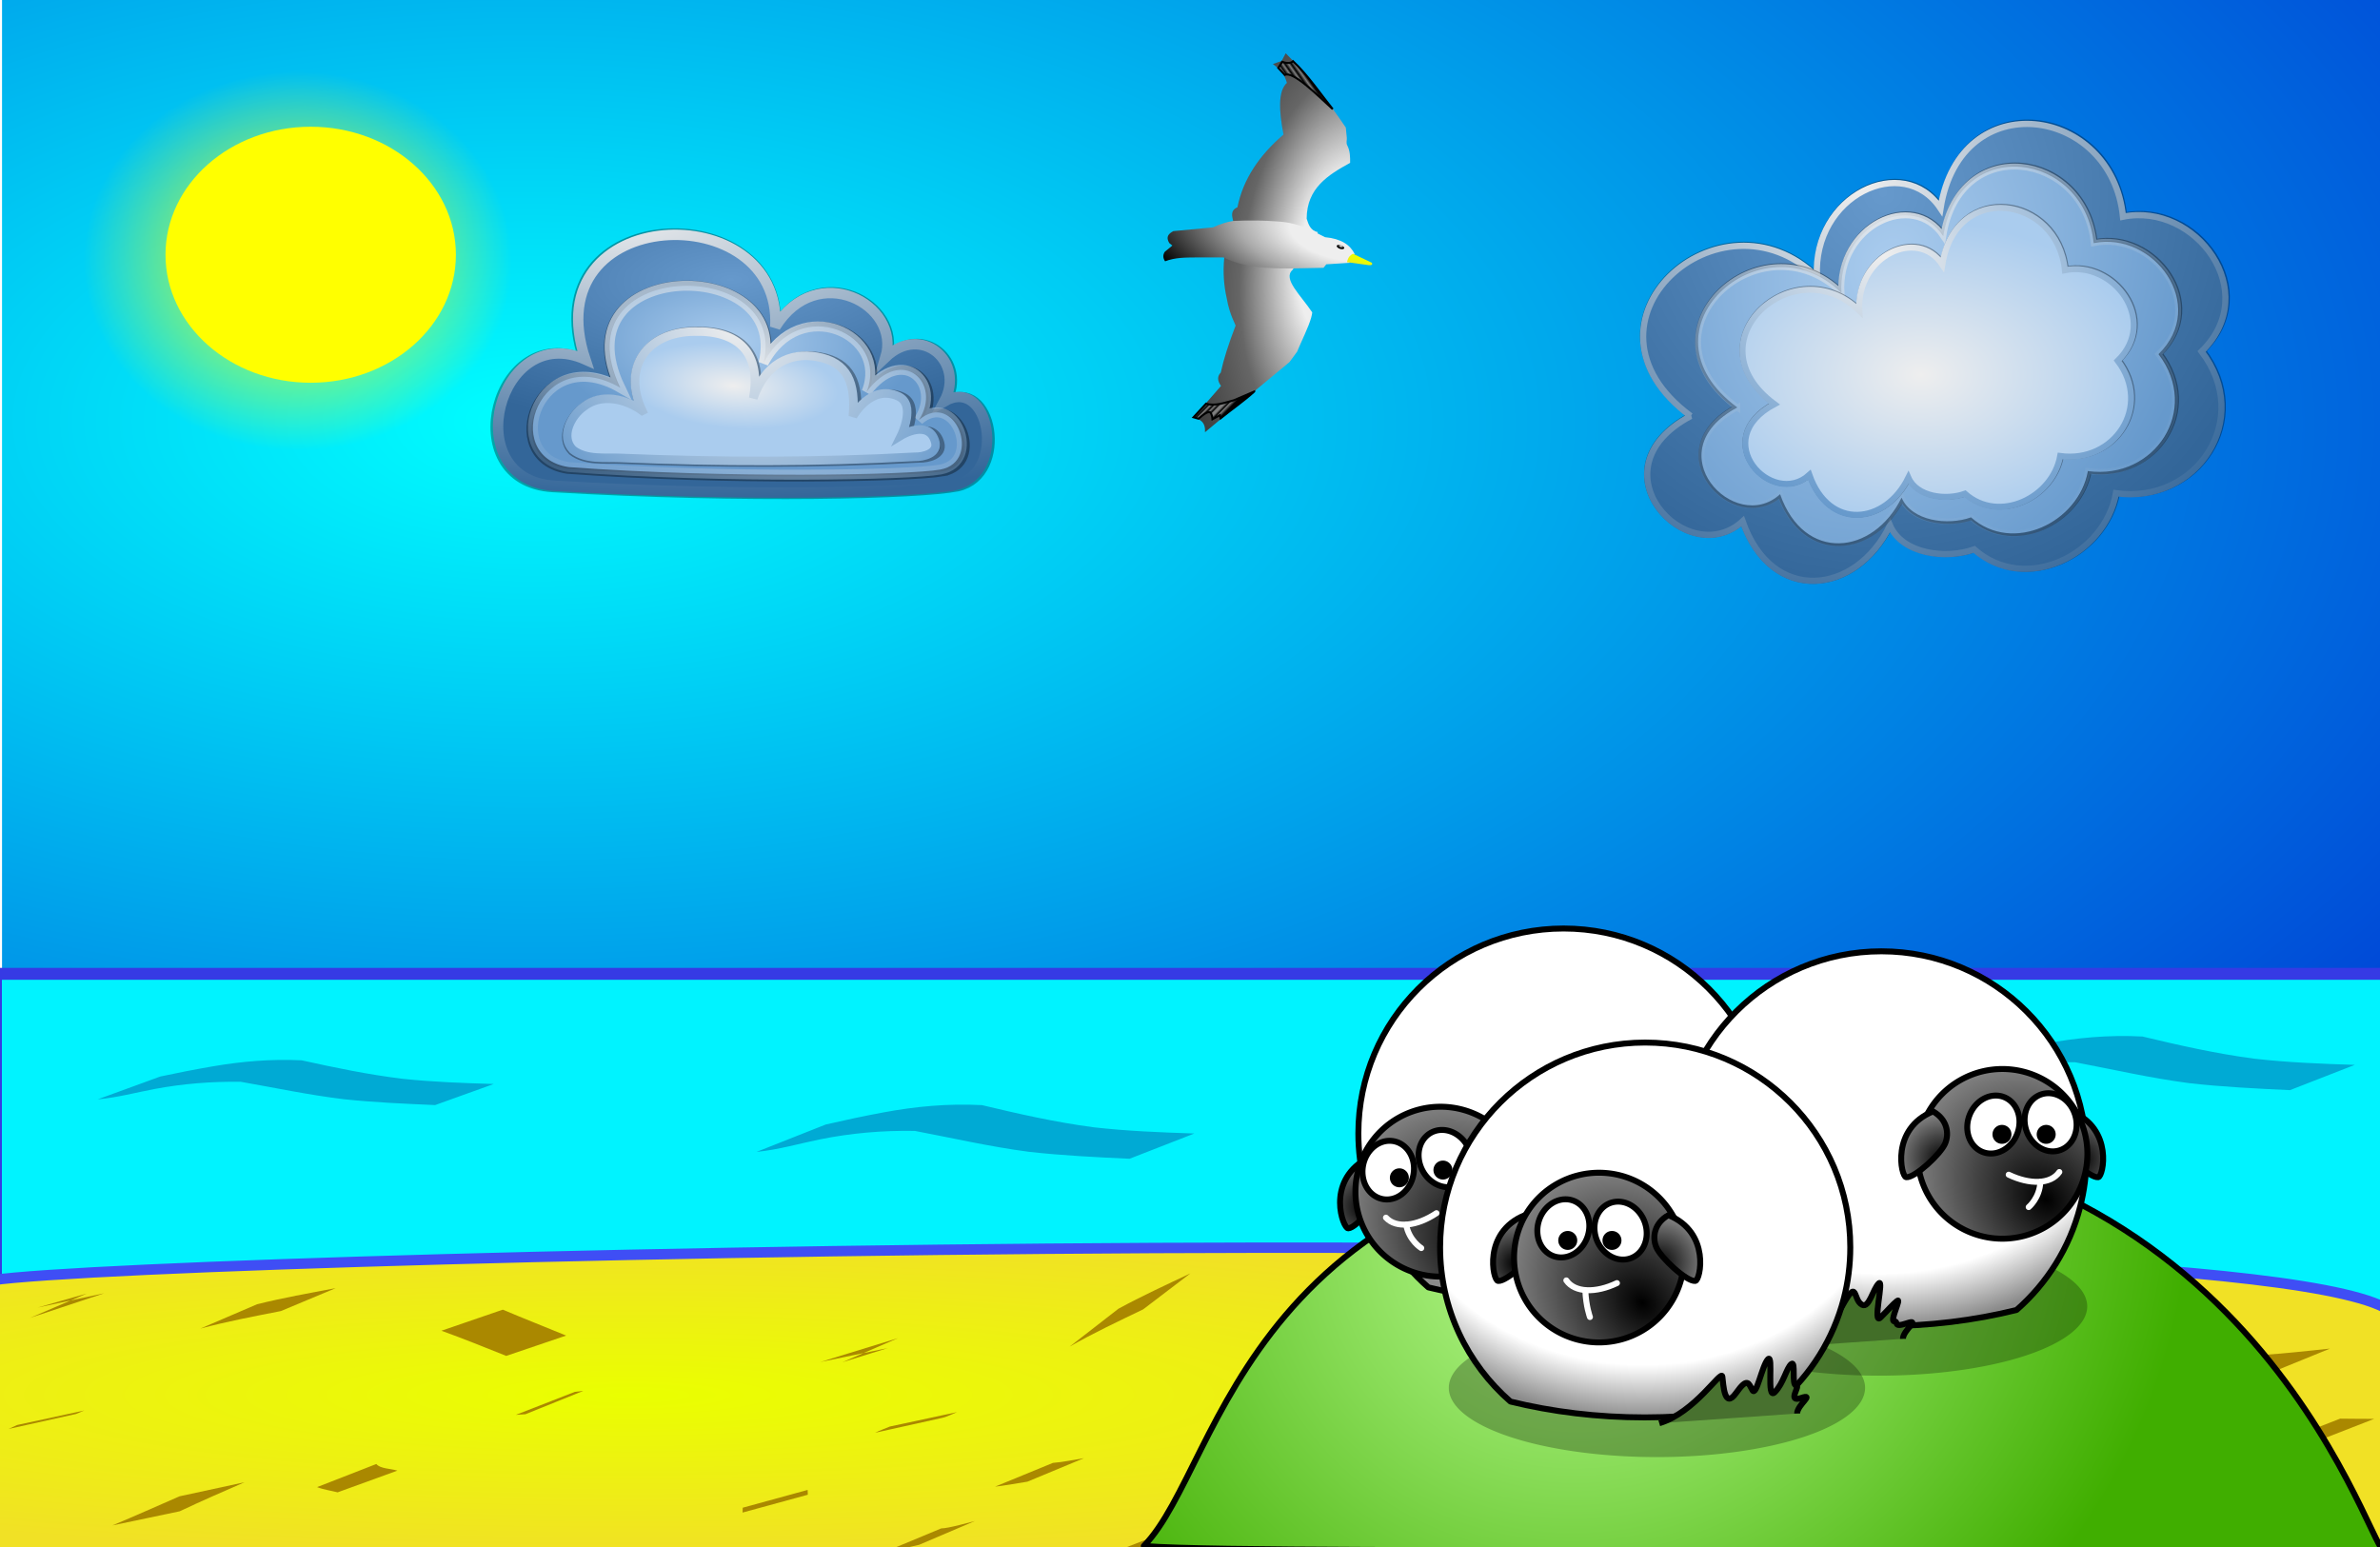 <?xml version="1.0" encoding="UTF-8" standalone="no"?>
<!-- Created with Inkscape (http://www.inkscape.org/) -->

<svg
   xmlns:dc="http://purl.org/dc/elements/1.1/"
   xmlns:cc="http://creativecommons.org/ns#"
   xmlns:rdf="http://www.w3.org/1999/02/22-rdf-syntax-ns#"
   xmlns:svg="http://www.w3.org/2000/svg"
   xmlns="http://www.w3.org/2000/svg"
   xmlns:xlink="http://www.w3.org/1999/xlink"
   xmlns:sodipodi="http://sodipodi.sourceforge.net/DTD/sodipodi-0.dtd"
   xmlns:inkscape="http://www.inkscape.org/namespaces/inkscape"
   width="800"
   height="520"
   id="svg2"
   sodipodi:version="0.32"
   inkscape:version="0.48.4 r9939"
   version="1.0"
   sodipodi:docname="background.svg"
   inkscape:export-filename="/home/bruno/Projets/gcompris/gcompris-ressources/herve_chanal/fondssphinx2.png"
   inkscape:export-xdpi="89.417534"
   inkscape:export-ydpi="89.417534">
  <defs
     id="defs4">
    <radialGradient
       id="radialGradient7013"
       gradientUnits="userSpaceOnUse"
       cy="378.94"
       cx="263"
       gradientTransform="matrix(0.271,0.469,-0.497,0.287,426.55,310.49)"
       r="357.85">
      <stop
         id="stop7015"
         stop-color="#c0ff9a"
         offset="0"
         style="stop-color:#edf95a;stop-opacity:1;" />
      <stop
         id="stop7017"
         stop-color="#40ae00"
         offset="1"
         style="stop-color:#f1cb33;stop-opacity:1;" />
    </radialGradient>
    <linearGradient
       id="linearGradient6441">
      <stop
         style="stop-color:#ffff00;stop-opacity:1;"
         offset="0"
         id="stop6443" />
      <stop
         style="stop-color:#ffff00;stop-opacity:0;"
         offset="1"
         id="stop6445" />
    </linearGradient>
    <radialGradient
       r="119.25"
       gradientTransform="matrix(0,0.833,0.976,-6.662e-6,-115.45,126.93)"
       cx="401.64"
       cy="439.48"
       gradientUnits="userSpaceOnUse"
       xlink:href="#linearGradient3323"
       id="radialGradient2512" />
    <radialGradient
       r="13.729"
       gradientTransform="matrix(-0.979,-0.733,0.707,-0.941,350.88,1339.8)"
       cx="472.57"
       cy="497.47"
       gradientUnits="userSpaceOnUse"
       xlink:href="#linearGradient2393"
       id="radialGradient2509" />
    <radialGradient
       r="13.729"
       gradientTransform="matrix(0.734,-0.977,-0.942,-0.705,417.89,1330.3)"
       cx="468.5"
       cy="501.7"
       gradientUnits="userSpaceOnUse"
       xlink:href="#linearGradient2393"
       id="radialGradient2501" />
    <radialGradient
       r="13.729"
       gradientTransform="matrix(1.369,-1.369,-1.317,-1.317,429.81,1813.7)"
       cx="468.5"
       cy="501.7"
       gradientUnits="userSpaceOnUse"
       xlink:href="#linearGradient2393"
       id="radialGradient3699" />
    <radialGradient
       r="13.729"
       gradientTransform="matrix(-1.369,-1.369,1.317,-1.317,319.72,1813.7)"
       cx="472.57"
       cy="497.47"
       gradientUnits="userSpaceOnUse"
       xlink:href="#linearGradient2393"
       id="radialGradient3695" />
    <filter
       x="-.104"
       height="1.613"
       width="1.208"
       y="-.307"
       id="filter3679">
      <feGaussianBlur
         stdDeviation="10.474"
         id="feGaussianBlur3681" />
    </filter>
    <radialGradient
       r="357.85"
       gradientTransform="matrix(0.271,0.469,-0.497,0.287,426.55,310.49)"
       cx="263"
       cy="378.94"
       gradientUnits="userSpaceOnUse"
       id="radialGradient3659">
      <stop
         offset="0"
         stop-color="#c0ff9a"
         id="stop3652" />
      <stop
         offset="1"
         stop-color="#40ae00"
         id="stop3654" />
    </radialGradient>
    <radialGradient
       r="13.729"
       gradientTransform="matrix(-1.369,-1.369,1.317,-1.317,418.83,1806.5)"
       cx="468.5"
       cy="501.7"
       gradientUnits="userSpaceOnUse"
       xlink:href="#linearGradient2393"
       id="radialGradient3616" />
    <radialGradient
       r="50"
       gradientTransform="matrix(-1.182,-1.182,0.938,-0.938,775.52,1647.9)"
       cx="554.78"
       cy="475.18"
       gradientUnits="userSpaceOnUse"
       xlink:href="#linearGradient2393"
       id="radialGradient3614" />
    <radialGradient
       r="13.729"
       gradientTransform="matrix(1.369,-1.369,-1.317,-1.317,525.92,1806.5)"
       cx="472.57"
       cy="497.47"
       gradientUnits="userSpaceOnUse"
       xlink:href="#linearGradient2393"
       id="radialGradient3612" />
    <radialGradient
       r="119.25"
       gradientTransform="matrix(0,1.321,-1.545,-1.0559e-5,1080.5,-86.554)"
       cx="401.64"
       cy="439.48"
       gradientUnits="userSpaceOnUse"
       xlink:href="#linearGradient3323"
       id="radialGradient3610" />
    <linearGradient
       id="linearGradient2393">
      <stop
         offset="0"
         id="stop2395" />
      <stop
         offset="1"
         stop-color="#7f7f7f"
         id="stop2397" />
    </linearGradient>
    <linearGradient
       id="linearGradient3323">
      <stop
         offset="0"
         stop-color="#fff"
         id="stop3325" />
      <stop
         offset=".8"
         stop-color="#fff"
         id="stop3331" />
      <stop
         offset="1"
         stop-color="#8b8b8b"
         id="stop3327" />
    </linearGradient>
    <radialGradient
       inkscape:collect="always"
       xlink:href="#linearGradient2393"
       id="radialGradient3492"
       gradientUnits="userSpaceOnUse"
       gradientTransform="matrix(-1.182,-1.182,0.938,-0.938,775.52,1647.9)"
       cx="554.78"
       cy="475.18"
       r="50" />
    <radialGradient
       inkscape:collect="always"
       xlink:href="#linearGradient3323"
       id="radialGradient3494"
       gradientUnits="userSpaceOnUse"
       gradientTransform="matrix(0,1.321,-1.545,-1.0559e-5,1080.5,-86.554)"
       cx="401.64"
       cy="439.48"
       r="119.25" />
    <radialGradient
       inkscape:collect="always"
       xlink:href="#linearGradient2393"
       id="radialGradient3496"
       gradientUnits="userSpaceOnUse"
       gradientTransform="matrix(-1.182,-1.182,0.938,-0.938,775.52,1647.9)"
       cx="554.78"
       cy="475.18"
       r="50" />
    <filter
       color-interpolation-filters="sRGB"
       id="filter8441"
       inkscape:collect="always">
      <feGaussianBlur
         id="feGaussianBlur8443"
         stdDeviation="2.475"
         inkscape:collect="always" />
    </filter>
    <radialGradient
       r="136.307"
       fy="-811.582"
       fx="-683.189"
       cy="-811.582"
       cx="-683.189"
       gradientTransform="matrix(1.212,-0.024,0.009,0.476,150.03,-409.675)"
       gradientUnits="userSpaceOnUse"
       id="radialGradient11935"
       xlink:href="#linearGradient4215"
       inkscape:collect="always" />
    <linearGradient
       inkscape:collect="always"
       id="linearGradient4215">
      <stop
         style="stop-color:#6699cc;stop-opacity:1"
         offset="0"
         id="stop4217" />
      <stop
         style="stop-color:#336699;stop-opacity:1"
         offset="1"
         id="stop4219" />
    </linearGradient>
    <radialGradient
       r="136.307"
       fy="-873.256"
       fx="-735.075"
       cy="-873.256"
       cx="-735.075"
       gradientTransform="matrix(-0.048,0.924,-2.278,-0.119,-2760.213,-233.804)"
       gradientUnits="userSpaceOnUse"
       id="radialGradient11937"
       xlink:href="#linearGradient4297"
       inkscape:collect="always" />
    <linearGradient
       inkscape:collect="always"
       id="linearGradient4297">
      <stop
         style="stop-color:#eeeeee;stop-opacity:1"
         offset="0"
         id="stop4299" />
      <stop
         style="stop-color:#336699;stop-opacity:1"
         offset="1"
         id="stop4301" />
    </linearGradient>
    <filter
       color-interpolation-filters="sRGB"
       id="filter8447"
       inkscape:collect="always">
      <feGaussianBlur
         id="feGaussianBlur8449"
         stdDeviation="2.028"
         inkscape:collect="always" />
    </filter>
    <radialGradient
       r="112.615"
       fy="-785.536"
       fx="-684.808"
       cy="-785.536"
       cx="-684.808"
       gradientTransform="matrix(0.709,0.023,-0.012,0.362,-208.425,-452.338)"
       gradientUnits="userSpaceOnUse"
       id="radialGradient11939"
       xlink:href="#linearGradient4291"
       inkscape:collect="always" />
    <linearGradient
       id="linearGradient4291"
       inkscape:collect="always">
      <stop
         id="stop4293"
         offset="0"
         style="stop-color:#aaccee;stop-opacity:1" />
      <stop
         id="stop4295"
         offset="1"
         style="stop-color:#6699cc;stop-opacity:1" />
    </linearGradient>
    <radialGradient
       r="112.615"
       fy="-872.731"
       fx="-698.579"
       cy="-841.565"
       cx="-721.873"
       gradientTransform="matrix(-0.284,0.917,-1.829,-0.566,-2466.257,-588.356)"
       gradientUnits="userSpaceOnUse"
       id="radialGradient11941"
       xlink:href="#linearGradient4283"
       inkscape:collect="always" />
    <linearGradient
       inkscape:collect="always"
       id="linearGradient4283">
      <stop
         style="stop-color:#eeeeee;stop-opacity:1"
         offset="0"
         id="stop4285" />
      <stop
         style="stop-color:#6699cc;stop-opacity:0;"
         offset="1"
         id="stop4287" />
    </linearGradient>
    <filter
       color-interpolation-filters="sRGB"
       id="filter8421"
       inkscape:collect="always">
      <feGaussianBlur
         id="feGaussianBlur8423"
         stdDeviation="1.744"
         inkscape:collect="always" />
    </filter>
    <linearGradient
       inkscape:collect="always"
       id="linearGradient4141">
      <stop
         style="stop-color:#eeeeee;stop-opacity:1"
         offset="0"
         id="stop4143" />
      <stop
         style="stop-color:#aaccee;stop-opacity:1"
         offset="1"
         id="stop4145" />
    </linearGradient>
    <linearGradient
       inkscape:collect="always"
       id="linearGradient4275">
      <stop
         style="stop-color:#eeeeee;stop-opacity:1"
         offset="0"
         id="stop4277" />
      <stop
         style="stop-color:#6699cc;stop-opacity:1"
         offset="1"
         id="stop4279" />
    </linearGradient>
    <radialGradient
       r="81.602"
       fy="-919.269"
       fx="-701.154"
       cy="-919.269"
       cx="-701.154"
       gradientTransform="matrix(0.562,0.045,-0.018,0.227,-306.649,-492.93)"
       gradientUnits="userSpaceOnUse"
       id="radialGradient5208"
       xlink:href="#linearGradient4141"
       inkscape:collect="always" />
    <radialGradient
       r="80.652"
       fy="-829.163"
       fx="-718.589"
       cy="-829.163"
       cx="-718.589"
       gradientTransform="matrix(-0.685,0.963,-1.166,-0.83,-2143.384,-755.855)"
       gradientUnits="userSpaceOnUse"
       id="radialGradient5210"
       xlink:href="#linearGradient4275"
       inkscape:collect="always" />
    <filter
       inkscape:collect="always"
       id="filter4203"
       color-interpolation-filters="sRGB">
      <feGaussianBlur
         inkscape:collect="always"
         stdDeviation="69.545"
         id="feGaussianBlur4205" />
    </filter>
    <radialGradient
       r="2614.262"
       fy="-4646.547"
       fx="1874.286"
       cy="-4646.547"
       cx="1874.286"
       gradientTransform="matrix(-0.036,0.081,-0.08,-0.036,-63.262,-203.787)"
       gradientUnits="userSpaceOnUse"
       id="radialGradient11923"
       xlink:href="#linearGradient4215-4"
       inkscape:collect="always" />
    <linearGradient
       inkscape:collect="always"
       id="linearGradient4215-4">
      <stop
         style="stop-color:#6699cc;stop-opacity:1"
         offset="0"
         id="stop4217-7" />
      <stop
         style="stop-color:#336699;stop-opacity:1"
         offset="1"
         id="stop4219-3" />
    </linearGradient>
    <radialGradient
       r="166.941"
       fy="86.322"
       fx="228.327"
       cy="86.322"
       cx="228.327"
       gradientTransform="matrix(-0.401,1.486,-1.541,-0.416,452.903,-191.415)"
       gradientUnits="userSpaceOnUse"
       id="radialGradient11925"
       xlink:href="#linearGradient4297-5"
       inkscape:collect="always" />
    <linearGradient
       inkscape:collect="always"
       id="linearGradient4297-5">
      <stop
         style="stop-color:#eeeeee;stop-opacity:1"
         offset="0"
         id="stop4299-9" />
      <stop
         style="stop-color:#336699;stop-opacity:1"
         offset="1"
         id="stop4301-6" />
    </linearGradient>
    <filter
       inkscape:collect="always"
       id="filter4193"
       color-interpolation-filters="sRGB">
      <feGaussianBlur
         inkscape:collect="always"
         stdDeviation="57.336"
         id="feGaussianBlur4195" />
    </filter>
    <radialGradient
       r="2157.316"
       fy="-4180.139"
       fx="419.628"
       cy="-4180.139"
       cx="419.628"
       gradientTransform="matrix(-0.036,0.094,-0.077,-0.029,-61.718,-5.126)"
       gradientUnits="userSpaceOnUse"
       id="radialGradient11927"
       xlink:href="#linearGradient4291-7"
       inkscape:collect="always" />
    <linearGradient
       id="linearGradient4291-7"
       inkscape:collect="always">
      <stop
         id="stop4293-6"
         offset="0"
         style="stop-color:#aaccee;stop-opacity:1" />
      <stop
         id="stop4295-8"
         offset="1"
         style="stop-color:#6699cc;stop-opacity:1" />
    </linearGradient>
    <radialGradient
       r="137.762"
       fy="116.444"
       fx="179.271"
       cy="116.444"
       cx="179.271"
       gradientTransform="matrix(-0.882,1.583,-1.744,-0.972,591.432,-59.165)"
       gradientUnits="userSpaceOnUse"
       id="radialGradient11929"
       xlink:href="#linearGradient4283-8"
       inkscape:collect="always" />
    <linearGradient
       inkscape:collect="always"
       id="linearGradient4283-8">
      <stop
         style="stop-color:#eeeeee;stop-opacity:1"
         offset="0"
         id="stop4285-5" />
      <stop
         style="stop-color:#6699cc;stop-opacity:0;"
         offset="1"
         id="stop4287-6" />
    </linearGradient>
    <filter
       inkscape:collect="always"
       id="filter4187"
       color-interpolation-filters="sRGB">
      <feGaussianBlur
         inkscape:collect="always"
         stdDeviation="50.441"
         id="feGaussianBlur4189" />
    </filter>
    <linearGradient
       inkscape:collect="always"
       id="linearGradient4141-2">
      <stop
         style="stop-color:#eeeeee;stop-opacity:1"
         offset="0"
         id="stop4143-1" />
      <stop
         style="stop-color:#aaccee;stop-opacity:1"
         offset="1"
         id="stop4145-0" />
    </linearGradient>
    <linearGradient
       inkscape:collect="always"
       id="linearGradient4275-5">
      <stop
         style="stop-color:#eeeeee;stop-opacity:1"
         offset="0"
         id="stop4277-9" />
      <stop
         style="stop-color:#6699cc;stop-opacity:1"
         offset="1"
         id="stop4279-3" />
    </linearGradient>
    <radialGradient
       r="1654.981"
       fy="-2618.072"
       fx="2195.554"
       cy="-2618.072"
       cx="2195.554"
       gradientTransform="matrix(0.079,0,0,0.053,89.124,357.64)"
       gradientUnits="userSpaceOnUse"
       id="radialGradient5342"
       xlink:href="#linearGradient4141-2"
       inkscape:collect="always" />
    <radialGradient
       r="112.458"
       fy="134.221"
       fx="240.904"
       cy="134.221"
       cx="240.904"
       gradientTransform="matrix(-0.634,1.133,-1.479,-0.827,592.127,-11.356)"
       gradientUnits="userSpaceOnUse"
       id="radialGradient5344"
       xlink:href="#linearGradient4275-5"
       inkscape:collect="always" />
    <radialGradient
       inkscape:collect="always"
       xlink:href="#linearGradient6441"
       id="radialGradient6235"
       gradientUnits="userSpaceOnUse"
       gradientTransform="matrix(0.755,0.002,-0.001,0.668,-29.933,-1.624)"
       cx="189.769"
       cy="175.288"
       fx="189.769"
       fy="175.288"
       r="95.391" />
    <radialGradient
       r="51.967"
       fy="-1017.063"
       fx="-1055.671"
       cy="-1017.063"
       cx="-1055.671"
       gradientTransform="matrix(0.814,-5.515,2.906,0.429,2817.535,-6402.18)"
       gradientUnits="userSpaceOnUse"
       id="radialGradient11947"
       xlink:href="#linearGradient8515"
       inkscape:collect="always" />
    <linearGradient
       id="linearGradient8515">
      <stop
         id="stop8517"
         offset="0"
         style="stop-color:#eeeeee;stop-opacity:1" />
      <stop
         style="stop-color:#eeeeee;stop-opacity:1"
         offset="0.193"
         id="stop8525" />
      <stop
         style="stop-color:#666666;stop-opacity:1"
         offset="0.44"
         id="stop8523" />
      <stop
         id="stop8519"
         offset="1"
         style="stop-color:#000000;stop-opacity:1" />
    </linearGradient>
    <radialGradient
       r="63.516"
       fy="-977.576"
       fx="-1028.163"
       cy="-977.576"
       cx="-1028.163"
       gradientTransform="matrix(0.205,-0.995,2.231,0.459,1394.338,-1604.554)"
       gradientUnits="userSpaceOnUse"
       id="radialGradient11949"
       xlink:href="#linearGradient8527"
       inkscape:collect="always" />
    <linearGradient
       id="linearGradient8527">
      <stop
         id="stop8529"
         offset="0"
         style="stop-color:#eeeeee;stop-opacity:1;" />
      <stop
         style="stop-color:#eeeeee;stop-opacity:1"
         offset="0.25"
         id="stop8537" />
      <stop
         style="stop-color:#aaaaaa;stop-opacity:1"
         offset="0.5"
         id="stop8535" />
      <stop
         id="stop8531"
         offset="1"
         style="stop-color:#000000;stop-opacity:1" />
    </linearGradient>
    <radialGradient
       r="2.493"
       fy="-1024.755"
       fx="-998.48"
       cy="-1024.755"
       cx="-998.48"
       gradientTransform="matrix(0.77,0.266,-0.191,0.553,-425.801,-191.168)"
       gradientUnits="userSpaceOnUse"
       id="radialGradient11951"
       xlink:href="#linearGradient8555"
       inkscape:collect="always" />
    <linearGradient
       id="linearGradient8555"
       inkscape:collect="always">
      <stop
         id="stop8557"
         offset="0"
         style="stop-color:#eeeeee;stop-opacity:1" />
      <stop
         id="stop8559"
         offset="1"
         style="stop-color:#000000;stop-opacity:1" />
    </linearGradient>
    <radialGradient
       r="8.349"
       fy="-1017.948"
       fx="-989.329"
       cy="-1017.948"
       cx="-989.329"
       gradientTransform="matrix(5.862,1.888,-0.273,0.848,4534.039,1715.482)"
       gradientUnits="userSpaceOnUse"
       id="radialGradient11953"
       xlink:href="#linearGradient8539"
       inkscape:collect="always" />
    <linearGradient
       id="linearGradient8539">
      <stop
         id="stop8541"
         offset="0"
         style="stop-color:#eaff00;stop-opacity:1;" />
      <stop
         id="stop8543"
         offset="1"
         style="stop-color:#f1e125;stop-opacity:1;" />
    </linearGradient>
    <linearGradient
       y2="320.3"
       x2="513.74"
       y1="308.2"
       x1="531.1"
       gradientTransform="translate(-1557.6,-1455.097)"
       gradientUnits="userSpaceOnUse"
       id="linearGradient11955"
       xlink:href="#grad_dp_003"
       inkscape:collect="always" />
    <linearGradient
       id="grad_dp_003"
       y2="320.3"
       gradientUnits="userSpaceOnUse"
       y1="308.2"
       x2="513.74"
       x1="531.1">
      <stop
         stop-color="#7f7f7f"
         offset="0"
         id="stop9941" />
      <stop
         offset=".11"
         id="stop9943" />
      <stop
         stop-color="#7f7f7f"
         offset=".19"
         id="stop9945" />
      <stop
         offset=".28"
         id="stop9947" />
      <stop
         stop-color="#7f7f7f"
         offset=".35"
         id="stop9949" />
      <stop
         offset=".44"
         id="stop9951" />
      <stop
         stop-color="#7f7f7f"
         offset=".5"
         id="stop9953" />
      <stop
         offset=".59"
         id="stop9955" />
      <stop
         stop-color="#7f7f7f"
         offset=".64"
         id="stop9957" />
      <stop
         stop-color="#7f7f7f"
         offset=".73"
         id="stop9959" />
      <stop
         offset=".82"
         id="stop9961" />
      <stop
         stop-color="#7f7f7f"
         offset=".87"
         id="stop9963" />
      <stop
         offset="1"
         id="stop9965" />
    </linearGradient>
    <linearGradient
       id="grad_dp_004"
       y2="550.07"
       gradientUnits="userSpaceOnUse"
       y1="538.78"
       x2="474.17"
       x1="462.74">
      <stop
         stop-color="#7f7f7f"
         offset="0"
         id="stop9968" />
      <stop
         offset=".11"
         id="stop9970" />
      <stop
         stop-color="#7f7f7f"
         offset=".19"
         id="stop9972" />
      <stop
         offset=".28"
         id="stop9974" />
      <stop
         stop-color="#7f7f7f"
         offset=".35"
         id="stop9976" />
      <stop
         offset=".44"
         id="stop9978" />
      <stop
         stop-color="#7f7f7f"
         offset=".5"
         id="stop9980" />
      <stop
         offset=".59"
         id="stop9982" />
      <stop
         stop-color="#7f7f7f"
         offset=".64"
         id="stop9984" />
      <stop
         stop-color="#7f7f7f"
         offset=".73"
         id="stop9986" />
      <stop
         offset=".82"
         id="stop9988" />
      <stop
         stop-color="#7f7f7f"
         offset=".87"
         id="stop9990" />
      <stop
         offset="1"
         id="stop9992" />
    </linearGradient>
    <linearGradient
       y2="550.07"
       x2="474.17"
       y1="538.78"
       x1="462.74"
       gradientTransform="translate(-1557.6,-1455.097)"
       gradientUnits="userSpaceOnUse"
       id="linearGradient6304"
       xlink:href="#grad_dp_004"
       inkscape:collect="always" />
    <linearGradient
       id="linearGradient9278"
       inkscape:collect="always">
      <stop
         id="stop9280"
         offset="0"
         style="stop-color:#00ffff;stop-opacity:1" />
      <stop
         id="stop9282"
         offset="1"
         style="stop-color:#0028d0;stop-opacity:1" />
    </linearGradient>
    <radialGradient
       r="1231.301"
       fy="511.101"
       fx="811.782"
       cy="511.101"
       cx="811.782"
       gradientTransform="matrix(0.7,0.003,-0.004,0.341,-387.588,-34.986)"
       gradientUnits="userSpaceOnUse"
       id="radialGradient6442"
       xlink:href="#linearGradient9278"
       inkscape:collect="always" />
    <radialGradient
       inkscape:collect="always"
       xlink:href="#linearGradient8539"
       id="radialGradient7221"
       cx="211.483"
       cy="450.566"
       fx="211.483"
       fy="450.566"
       r="406.944"
       gradientTransform="matrix(1,0,0,0.133,0,408.974)"
       gradientUnits="userSpaceOnUse" />
  </defs>
  <sodipodi:namedview
     id="base"
     pagecolor="#ffffff"
     bordercolor="#666666"
     borderopacity="1.0"
     inkscape:pageopacity="0.0"
     inkscape:pageshadow="2"
     inkscape:zoom="0.70421164"
     inkscape:cx="705.37502"
     inkscape:cy="-205.06157"
     inkscape:document-units="px"
     inkscape:current-layer="layer1"
     showguides="true"
     inkscape:guide-bbox="true"
     inkscape:window-width="1366"
     inkscape:window-height="713"
     inkscape:window-x="-2"
     inkscape:window-y="-3"
     width="800px"
     height="520px"
     borderlayer="true"
     inkscape:guide-points="true"
     guidetolerance="50"
     showgrid="true"
     inkscape:window-maximized="1">
    <sodipodi:guide
       orientation="vertical"
       position="801.281"
       id="guide3969" />
    <sodipodi:guide
       orientation="vertical"
       position="-0.71"
       id="guide3971" />
    <sodipodi:guide
       orientation="horizontal"
       position="-1.42"
       id="guide3973" />
    <sodipodi:guide
       orientation="horizontal"
       position="520.085"
       id="guide3975" />
    <sodipodi:guide
       orientation="horizontal"
       position="-1.42"
       id="guide3977" />
  </sodipodi:namedview>
  <g
     inkscape:label="Calque 1"
     inkscape:groupmode="layer"
     id="layer1">
    <rect
       style="fill:url(#radialGradient6442);fill-opacity:1;fill-rule:nonzero;stroke:none"
       id="rect10443"
       width="803.383"
       height="343.461"
       x="0.686"
       y="-0.548" />
    <rect
       style="fill:#00f3ff;fill-opacity:1;fill-rule:evenodd;stroke:#363ae4;stroke-width:4;stroke-miterlimit:4;stroke-opacity:1;stroke-dasharray:none"
       id="rect1350"
       width="804.12"
       height="111.675"
       x="-1.359"
       y="327.34"
       inkscape:export-filename="/home/bruno/Projets/gcompris/gcompris/boards/images/scenery_background.png"
       inkscape:export-xdpi="84.799667"
       inkscape:export-ydpi="84.799667" />
    <path
       d="m 667.607,354.925 c 6.22,-1.434 12.828,-2.852 19.329,-4.059 11.029,-2.05 21.76,-3.047 33.197,-2.463 12.295,2.933 24.473,5.721 37.581,7.455 11.12,1.272 22.511,1.718 33.811,2.082 l -21.788,8.492 c -11.391,-0.535 -22.692,-1.078 -33.893,-2.35 -13.199,-1.734 -25.503,-4.594 -38.286,-7.017 -10.984,-0.178 -21.525,0.754 -31.958,2.868 -7.015,1.426 -13.895,3.468 -21.245,4.189 l 23.252,-9.197 z"
       id="path26738-3"
       inkscape:connector-curvature="0"
       style="fill:#00aad4;stroke-opacity:0" />
    <g
       id="g6223"
       transform="translate(840.441,73.3)">
      <g
         id="g6231"
         transform="translate(-853.495,-101.415)">
        <path
           sodipodi:type="arc"
           style="fill:#ffff00;fill-opacity:1;fill-rule:evenodd;stroke:none"
           id="path2225"
           sodipodi:cx="-932.85712"
           sodipodi:cy="40.523052"
           sodipodi:rx="51.42857"
           sodipodi:ry="49.285713"
           d="m -881.429,40.523 c 0,27.22 -23.025,49.286 -51.429,49.286 -28.403,0 -51.429,-22.066 -51.429,-49.286 0,-27.22 23.025,-49.286 51.429,-49.286 28.403,0 51.429,22.066 51.429,49.286 z"
           transform="matrix(0.949,0,0,0.873,1002.775,78.366)"
           inkscape:export-filename="/home/bruno/Projets/gcompris/gcompris/boards/images/scenery_background.png"
           inkscape:export-xdpi="84.799667"
           inkscape:export-ydpi="84.799667" />
        <path
           style="fill:url(#radialGradient6235);fill-opacity:1;fill-rule:evenodd;stroke:none"
           d="m 38.45,159.947 c 16.504,14.998 40.386,24.498 66.997,24.498 49.753,0 90.117,-32.985 90.117,-73.629 0,-40.644 -40.364,-73.629 -90.117,-73.629 -26.616,0 -50.494,9.495 -66.997,24.498 l 0,98.263 z"
           id="path6653"
           inkscape:export-filename="/home/bruno/Projets/gcompris/gcompris/boards/images/scenery_background.png"
           inkscape:export-xdpi="84.799667"
           inkscape:export-ydpi="84.799667"
           inkscape:connector-curvature="0" />
      </g>
    </g>
    <path
       d="m -2.829,523.653 c -2.946,-6.122 0,-65.25 0,-93.305 60.779,-8.881 809.079,-25.116 809.079,14.301 0,40.921 0,79.004 0,79.004 0,0 -507.89,0.935 -600.289,0.664 -92.389,-0.271 -208.79,-0.664 -208.79,-0.664 z"
       id="path3648-4"
       inkscape:connector-curvature="0"
       style="fill:url(#radialGradient7221);fill-opacity:1.0;fill-rule:evenodd;stroke:#3f4ef5;stroke-width:3.5;stroke-linejoin:round;stroke-miterlimit:4;stroke-opacity:1;stroke-dasharray:none"
       sodipodi:nodetypes="ccscsc" />
    <g
       transform="matrix(2.089,0,0,1.121,-44.333,-291.805)"
       id="g15969"
       style="fill:#aa8800;stroke-opacity:0">
      <path
         d="m 62.602,651.38 c 4.097,-1.9 8.378,-3.33 12.634,-4.82 l -8.811,6.87 c -4.378,1.61 -8.795,3.15 -12.964,5.26 l 9.141,-7.31 z"
         id="path14932"
         inkscape:connector-curvature="0" />
      <path
         d="m 153.22,668.71 c 4.16,-2.39 8.33,-4.77 12.49,-7.16 l -8.96,7.24 c 2.46,-1.43 4.91,-2.85 7.36,-4.28 l -10.89,4.2 z"
         id="path14934"
         inkscape:connector-curvature="0" />
      <path
         d="m 397.771,685.687 c 0.98,0.05 4.79,0.06 5.47,0.07 l -9.3,6.76 c -1.89,0.02 -3.78,0 -5.66,0.07 l 9.49,-6.9 z"
         id="path14938"
         inkscape:connector-curvature="0" />
      <path
         d="m 140.704,713.856 c 0.01,-0.49 0.02,-0.98 0.03,-1.46 l 10.44,-5.33 c 0.01,0.3 0.01,0.59 0.02,0.89 0,0.18 0.01,0.37 0.01,0.55 l -10.5,5.35 z"
         id="path14940"
         inkscape:connector-curvature="0" />
      <path
         d="m 102.127,653.011 c 3.349,2.65 6.801,5.17 10.191,7.77 l -9.644,6.1 c -3.437,-2.57 -6.859,-5.15 -10.423,-7.55 l 9.876,-6.32 z"
         id="path14946"
         inkscape:connector-curvature="0" />
      <path
         d="m 81.779,699.29 c 0.599,1.43 2.312,1.36 3.385,1.99 l -9.617,6.51 c -1.14,-0.54 -2.304,-0.83 -3.304,-1.57 l 9.536,-6.93 z"
         id="path14948"
         inkscape:connector-curvature="0" />
      <path
         d="m 162.036,689.924 c 0.49,-0.5 1.98,-1.56 2.37,-1.87 l 10.8,-4.32 c -0.77,0.57 -1.44,1.28 -2.32,1.7 l -10.85,4.49 z"
         id="path14960"
         inkscape:connector-curvature="0" />
      <path
         d="m 190.64,698.96 c 1.73,-0.25 3.34,-0.94 5,-1.42 l -9.1,7.05 c -0.04,0.01 -4.75,1.49 -5.2,1.49 l 9.3,-7.12 z"
         id="path14964"
         inkscape:connector-curvature="0" />
      <path
         d="m 209.74,718.98 c 1.81,0.39 3.52,-0.32 5.28,-0.48 l -9.21,6.94 c -1.87,0.15 -3.71,0.66 -5.61,0.46 l 9.54,-6.92 z"
         id="path14966"
         inkscape:connector-curvature="0" />
      <path
         d="m 385.557,666.564 c 3.56,-0.46 7.06,-1.19 10.58,-1.88 l -9.09,6.9 c -3.6,0.71 -7.2,1.4 -10.8,2.1 l 9.31,-7.12 z"
         id="path14970"
         inkscape:connector-curvature="0" />
      <path
         d="m 430.11,671.06 c 0.29,-0.24 0.58,-0.49 0.87,-0.74 3.73,-2.16 7.47,-4.32 11.21,-6.48 l -9.1,7.32 c 2.93,-1.71 5.85,-3.43 8.77,-5.15 -0.3,0.19 -0.6,0.37 -0.9,0.56 l -10.85,4.49 z"
         id="path14972"
         inkscape:connector-curvature="0" />
      <path
         d="m 172.67,718.6 c 1.03,0.07 4.95,-2.01 5.42,-2.21 l -8.97,7.13 c -1.91,0.76 -3.71,1.79 -5.72,2.28 l 9.27,-7.2 z"
         id="path14980"
         inkscape:connector-curvature="0" />
      <path
         d="m 113.73,677.65 c 0.45,-0.1 0.91,-0.19 1.36,-0.29 l -9.33,7.01 c -0.51,0.06 -1.02,0.12 -1.53,0.18 l 9.5,-6.9 z"
         id="path14982"
         inkscape:connector-curvature="0" />
      <path
         d="m 39.302,717.71 c 3.659,-2.84 7.209,-5.81 10.808,-8.73 l 10.461,-4.22 c -3.505,2.86 -7.037,5.71 -10.428,8.71 l -10.841,4.24 z"
         id="path14984"
         inkscape:connector-curvature="0" />
      <path
         d="m 22.606,688.78 c 0.462,-0.4 0.924,-0.79 1.386,-1.19 l 10.792,-4.35 c -0.443,0.35 -0.885,0.7 -1.327,1.05 l -10.851,4.49 z"
         id="path14986"
         inkscape:connector-curvature="0" />
      <path
         d="m 35.2,648.168 c -2.642,1.41 -5.284,2.81 -7.926,4.22 l 10.725,-4.3 c -3.98,2.46 -7.96,4.93 -11.94,7.39 l 9.141,-7.31 z"
         id="path14988"
         inkscape:connector-curvature="0" />
      <path
         style="fill:#aa8800;stroke-opacity:0"
         d="m 201.193,652.726 c 3.708,-3.762 7.657,-7.155 11.575,-10.595 l -7.598,10.784 c -4.019,3.613 -8.085,7.177 -11.835,11.176 l 7.858,-11.365 z"
         id="path14932-5"
         inkscape:connector-curvature="0" />
    </g>
    <g
       transform="translate(224.458,-132.742)"
       id="layer1-3">
      <path
         d="m 160.01,652.41 c 27.296,-27.869 32.66,-132.74 201.25,-138.56 168.59,-5.82 209.535,136.667 215.562,140.312 -14.173,1.752 -123.642,0.58 -215.232,0 -91.58,-0.58 -178.175,0 -201.58,-1.752 z"
         id="path3648"
         inkscape:connector-curvature="0"
         style="fill:url(#radialGradient3659);fill-rule:evenodd;stroke:#000000;stroke-width:2;stroke-linejoin:round"
         sodipodi:nodetypes="cscsc" />
      <path
         d="m 469,630.36 a 120,40 0 1 1 -240,0 120,40 0 1 1 240,0 z"
         transform="matrix(0.583,0,0,0.582,203.7,205)"
         id="path3691"
         inkscape:connector-curvature="0"
         style="opacity:0.513;filter:url(#filter3679)" />
      <g
         transform="matrix(0.923,0,0,0.923,12.285,53.742)"
         id="g3379">
        <path
           d="m 312.93,423.73 c 41.25,0 74.74,33.42 74.74,74.61 0,22.42 -9.93,42.53 -25.64,56.21 -15.14,3.72 -31.66,5.77 -48.95,5.77 -17.45,0 -34.13,-2.1 -49.39,-5.89 -11.13,-9.74 -19.34,-22.71 -23.15,-37.45 -1.53,-5.96 -2.35,-12.21 -2.35,-18.64 0,-41.19 33.48,-74.61 74.74,-74.61 z"
           id="path2430"
           inkscape:connector-curvature="0"
           style="fill:url(#radialGradient2512);stroke:#000000;stroke-width:2.167;stroke-linecap:round;stroke-linejoin:round" />
        <path
           d="m 240.78,507.8 c -14.43,8.43 -8.15,25.2 -6.3,25.12 3.17,-0.14 11.3,-10.21 12.33,-14.19 1.03,-3.97 -0.62,-8.83 -6.03,-10.93 z"
           id="path2432"
           inkscape:connector-curvature="0"
           style="fill:url(#radialGradient2509);fill-rule:evenodd;stroke:#000000;stroke-width:2.167" />
        <path
           transform="matrix(0.626,0.089,-0.089,0.625,-23.933,146.24)"
           d="m 589.5,520.36 a 49,49 0 1 1 -98,0 49,49 0 1 1 98,0 z"
           id="path2434"
           inkscape:connector-curvature="0"
           style="fill:url(#radialGradient3492);stroke:#000000;stroke-width:3.432;stroke-linecap:round;stroke-linejoin:round" />
        <path
           transform="matrix(0.621,0.117,-0.118,0.62,-1.381,153.79)"
           d="m 510,483.86 a 14.75,17 0 1 1 -29.5,0 14.75,17 0 1 1 29.5,0 z"
           id="path2436"
           inkscape:connector-curvature="0"
           style="fill:#ffffff;stroke:#000000;stroke-width:3.432;stroke-linecap:round;stroke-linejoin:round" />
        <path
           transform="matrix(0.557,-0.299,0.299,0.556,-150.73,386.57)"
           d="m 510,483.86 a 14.75,17 0 1 1 -29.5,0 14.75,17 0 1 1 29.5,0 z"
           id="path2438"
           inkscape:connector-curvature="0"
           style="fill:#ffffff;stroke:#000000;stroke-width:3.432;stroke-linecap:round;stroke-linejoin:round" />
        <path
           transform="matrix(0.622,-0.111,0.111,0.621,-113.62,266.22)"
           d="m 506,489.61 a 3.75,3.75 0 1 1 -7.5,0 3.75,3.75 0 1 1 7.5,0 z"
           id="path2440"
           inkscape:connector-curvature="0"
           style="stroke:#000000;stroke-width:3.432;stroke-linecap:round;stroke-linejoin:round" />
        <path
           transform="matrix(0.622,-0.111,0.111,0.621,-97.755,263.4)"
           d="m 506,489.61 a 3.75,3.75 0 1 1 -7.5,0 3.75,3.75 0 1 1 7.5,0 z"
           id="path2442"
           inkscape:connector-curvature="0"
           style="stroke:#000000;stroke-width:3.432;stroke-linecap:round;stroke-linejoin:round" />
        <path
           d="m 290.68,500.67 c 16.23,4.06 14.88,21.91 13.09,22.35 -3.08,0.76 -13.71,-6.63 -15.81,-10.17 -2.1,-3.52 -1.88,-8.65 2.72,-12.18 z"
           id="path2444"
           inkscape:connector-curvature="0"
           style="fill:url(#radialGradient2501);fill-rule:evenodd;stroke:#000000;stroke-width:2.167" />
        <path
           d="m 266.64,527.39 c -7.06,4.73 -14.68,5.69 -18.4,1.64"
           id="path2446"
           inkscape:connector-curvature="0"
           style="fill:none;stroke:#ffffff;stroke-width:2.167;stroke-linecap:round" />
        <path
           d="m 255.61,531.66 c 1.04,5.71 5.49,8.45 5.49,8.45"
           id="path2448"
           inkscape:connector-curvature="0"
           style="fill:none;stroke:#ffffff;stroke-width:2.167;stroke-linecap:round" />
      </g>
      <g
         transform="matrix(0.583,0,0,0.582,173.15,229.09)"
         id="g3598"
         style="stroke-width:3.432">
        <path
           d="m 402.75,383.88 c -65.27,0 -118.25,52.97 -118.25,118.24 0,35.55 15.71,67.42 40.56,89.1 23.96,5.9 50.09,9.16 77.44,9.16 27.62,0 54,-3.34 78.16,-9.35 17.6,-15.44 30.59,-36 36.61,-59.35 2.44,-9.45 3.73,-19.35 3.73,-29.56 0,-65.27 -52.98,-118.24 -118.25,-118.24 z"
           id="path3243"
           inkscape:connector-curvature="0"
           style="fill:url(#radialGradient3494);stroke:#000000;stroke-linecap:round;stroke-linejoin:round" />
        <path
           d="m 512.25,476.36 c 24.5,10 18.4,37.71 15.5,38 -5,0.5 -19.99,-13.48 -22.5,-19.5 -2.5,-6 -1,-14 7,-18.5 z"
           id="path3355"
           inkscape:connector-curvature="0"
           style="fill:url(#radialGradient3612);fill-rule:evenodd;stroke:#000000" />
        <path
           transform="translate(-68,-19.5)"
           d="m 589.5,520.36 a 49,49 0 1 1 -98,0 49,49 0 1 1 98,0 z"
           id="path3225"
           inkscape:connector-curvature="0"
           style="fill:url(#radialGradient3496);stroke:#000000;stroke-linecap:round;stroke-linejoin:round" />
        <path
           transform="matrix(0.935,0.355,-0.355,0.935,176,-144.29)"
           d="m 510,483.86 a 14.75,17 0 1 1 -29.5,0 14.75,17 0 1 1 29.5,0 z"
           id="path3235"
           inkscape:connector-curvature="0"
           style="fill:#ffffff;stroke:#000000;stroke-linecap:round;stroke-linejoin:round" />
        <path
           transform="matrix(0.95,-0.312,0.312,0.95,-121.16,177.49)"
           d="m 510,483.86 a 14.75,17 0 1 1 -29.5,0 14.75,17 0 1 1 29.5,0 z"
           id="path3237"
           inkscape:connector-curvature="0"
           style="fill:#ffffff;stroke:#000000;stroke-linecap:round;stroke-linejoin:round" />
        <path
           transform="translate(-30,0)"
           d="m 506,489.61 a 3.75,3.75 0 1 1 -7.5,0 3.75,3.75 0 1 1 7.5,0 z"
           id="path3239"
           inkscape:connector-curvature="0"
           style="stroke:#000000;stroke-linecap:round;stroke-linejoin:round" />
        <path
           transform="translate(-4.5,0)"
           d="m 506,489.61 a 3.75,3.75 0 1 1 -7.5,0 3.75,3.75 0 1 1 7.5,0 z"
           id="path3241"
           inkscape:connector-curvature="0"
           style="stroke:#000000;stroke-linecap:round;stroke-linejoin:round" />
        <path
           d="m 432.5,476.36 c -24.5,10 -18.4,37.71 -15.5,38 5,0.5 19.99,-13.48 22.5,-19.5 2.5,-6 1,-14 -7,-18.5 z"
           id="path3252"
           inkscape:connector-curvature="0"
           style="fill:url(#radialGradient3616);fill-rule:evenodd;stroke:#000000" />
        <path
           d="m 476.13,512.9 c 12.12,5.84 24.27,5.63 29.2,-1.56"
           id="path3594"
           inkscape:connector-curvature="0"
           style="fill:none;stroke:#ffffff;stroke-linecap:round" />
        <path
           d="m 494.37,517.12 c -0.35,9.19 -6.72,14.49 -6.72,14.49"
           id="path3596"
           inkscape:connector-curvature="0"
           style="fill:none;stroke:#ffffff;stroke-linecap:round" />
      </g>
      <path
         d="m 469,630.36 a 120,40 0 1 1 -240,0 120,40 0 1 1 240,0 z"
         transform="matrix(0.583,0,0,0.582,129.03,232.37)"
         id="path3661"
         inkscape:connector-curvature="0"
         style="opacity:0.513;filter:url(#filter3679)" />
      <path
         d="m 368.85,586.02 c 12.07,-3.59 20.88,-18.27 21.21,-15.66 0.33,2.61 1.3,7.58 4.57,1.63 5.55,-10.11 3.59,-2.28 6.85,-0.65 2.35,1.17 3.59,-5.22 5.55,-7.18 1.96,-1.96 -2.29,14.36 0.65,11.42 2.94,-2.94 3.92,-4.24 5.55,-5.55 1.63,-1.3 -2.61,6.85 -0.98,6.85 1.63,0 -0.65,2.29 4.24,0.66 4.9,-1.63 -1.3,2.28 -1.3,5.22"
         id="path3356"
         inkscape:connector-curvature="0"
         style="fill:#426e28;fill-rule:evenodd;stroke:#000000;stroke-width:2;stroke-linejoin:round" />
      <g
         transform="matrix(0.583,0,0,0.582,93.745,259.76)"
         id="g3618"
         style="stroke-width:3.432">
        <path
           d="m 402.75,383.88 c -65.27,0 -118.25,52.97 -118.25,118.24 0,35.55 15.71,67.42 40.56,89.1 23.96,5.9 50.09,9.16 77.44,9.16 27.62,0 54,-3.34 78.16,-9.35 17.6,-15.44 30.59,-36 36.61,-59.35 2.44,-9.45 3.73,-19.35 3.73,-29.56 0,-65.27 -52.98,-118.24 -118.25,-118.24 z"
           id="path3620"
           inkscape:connector-curvature="0"
           style="fill:url(#radialGradient3610);stroke:#000000;stroke-linecap:round;stroke-linejoin:round" />
        <path
           d="m 333.39,483.57 c -24.5,10 -18.4,37.71 -15.5,38 5,0.5 19.99,-13.48 22.5,-19.5 2.5,-6 1,-14 -7,-18.5 z"
           id="path3622"
           inkscape:connector-curvature="0"
           style="fill:url(#radialGradient3695);fill-rule:evenodd;stroke:#000000" />
        <path
           transform="translate(-164.36,-12.293)"
           d="m 589.5,520.36 a 49,49 0 1 1 -98,0 49,49 0 1 1 98,0 z"
           id="path3624"
           inkscape:connector-curvature="0"
           style="fill:url(#radialGradient3614);stroke:#000000;stroke-linecap:round;stroke-linejoin:round" />
        <path
           transform="matrix(-0.935,0.355,0.355,0.935,679.85,-135.73)"
           d="m 510,483.86 a 14.75,17 0 1 1 -29.5,0 14.75,17 0 1 1 29.5,0 z"
           id="path3626"
           inkscape:connector-curvature="0"
           style="fill:#ffffff;stroke:#000000;stroke-linecap:round;stroke-linejoin:round" />
        <path
           transform="matrix(-0.95,-0.312,-0.312,0.95,977.01,186.05)"
           d="m 510,483.86 a 14.75,17 0 1 1 -29.5,0 14.75,17 0 1 1 29.5,0 z"
           id="path3628"
           inkscape:connector-curvature="0"
           style="fill:#ffffff;stroke:#000000;stroke-linecap:round;stroke-linejoin:round" />
        <path
           transform="matrix(-1,0,0,1,885.85,8.558)"
           d="m 506,489.61 a 3.75,3.75 0 1 1 -7.5,0 3.75,3.75 0 1 1 7.5,0 z"
           id="path3630"
           inkscape:connector-curvature="0"
           style="stroke:#000000;stroke-linecap:round;stroke-linejoin:round" />
        <path
           transform="matrix(-1,0,0,1,860.35,8.558)"
           d="m 506,489.61 a 3.75,3.75 0 1 1 -7.5,0 3.75,3.75 0 1 1 7.5,0 z"
           id="path3632"
           inkscape:connector-curvature="0"
           style="stroke:#000000;stroke-linecap:round;stroke-linejoin:round" />
        <path
           d="m 416.14,483.57 c 24.5,10 18.4,37.71 15.5,38 -5,0.5 -19.99,-13.48 -22.5,-19.5 -2.5,-6 -1,-14 7,-18.5 z"
           id="path3634"
           inkscape:connector-curvature="0"
           style="fill:url(#radialGradient3699);fill-rule:evenodd;stroke:#000000" />
        <path
           d="m 386.47,522.81 c -12.11,5.84 -24.27,5.63 -29.19,-1.56"
           id="path3636"
           inkscape:connector-curvature="0"
           style="fill:none;stroke:#ffffff;stroke-linecap:round" />
        <path
           d="m 368.24,527.03 c 0.35,9.19 2.66,15.39 2.66,15.39"
           id="path3638"
           inkscape:connector-curvature="0"
           style="fill:none;stroke:#ffffff;stroke-linecap:round" />
      </g>
      <path
         d="m 333.28,611.14 c 12.08,-3.59 20.89,-18.27 21.21,-15.66 0.33,2.61 0.65,11.09 4.57,5.55 3.92,-5.55 4.24,-3.27 5.55,-0.98 1.3,2.28 3.26,-8.49 5.22,-10.44 1.96,-1.96 -0.65,14.03 2.28,11.09 2.94,-2.94 3.92,-8.16 5.55,-9.46 1.63,-1.31 0,7.18 1.63,7.18 1.63,0 -3.26,5.87 1.63,4.24 4.9,-1.63 -1.3,2.28 -1.3,5.22"
         id="path3352"
         inkscape:connector-curvature="0"
         style="fill:#48712f;fill-rule:evenodd;stroke:#000000;stroke-width:2;stroke-linejoin:round" />
    </g>
    <g
       id="g11275"
       transform="matrix(0.768,0,0,0.768,771.953,692.724)">
      <path
         d="m -586.033,-689.2 c 23.015,-5.294 14.937,-48.503 -4.995,-36.924 9.428,-17.47 -10.148,-34.556 -25.951,-19.487 6.988,-23.361 -30.294,-43.138 -48.694,-13.432 3.25,-58.099 -106.976,-54.642 -83.931,14.404 -38.326,-17.11 -56.885,53.118 -13.72,55.787 85.4,5.022 161.062,2.945 177.292,-0.349 z"
         id="path11277"
         inkscape:connector-curvature="0"
         style="opacity:0.58;fill:#000000;fill-rule:evenodd;stroke:#000000;stroke-width:4.598;stroke-miterlimit:4;stroke-dasharray:none;filter:url(#filter8441)"
         sodipodi:nodetypes="ccccccc" />
      <path
         sodipodi:nodetypes="ccccccc"
         style="fill:url(#radialGradient11935);fill-rule:evenodd;stroke:url(#radialGradient11937);stroke-width:4.554;stroke-miterlimit:4;stroke-dasharray:none"
         inkscape:connector-curvature="0"
         id="path11279"
         d="m -586.934,-689.714 c 22.795,-5.243 14.794,-48.038 -4.947,-36.57 9.338,-17.303 -10.05,-34.225 -25.703,-19.3 6.921,-23.137 -30.004,-42.725 -48.227,-13.303 3.218,-57.542 -105.951,-54.118 -83.127,14.266 -37.959,-16.946 -56.34,52.609 -13.589,55.253 84.582,4.974 159.519,2.916 175.593,-0.346 z" />
      <path
         transform="matrix(1.01,0,0,1.01,7.105,7.707)"
         d="m -593.601,-696.468 c 18.73,-3.42 6.398,-35.299 -9.382,-21.659 10.447,-16.084 -7.215,-33.179 -22.888,-12.352 10.076,-25.23 -29.249,-43.063 -45.12,-12.54 11.859,-47.546 -89.991,-46.084 -62.683,10.739 -35.28,-20.3 -53.232,30.128 -22.558,34.735 68.61,5.01 149.262,3.518 162.632,1.078 z"
         id="path11281"
         inkscape:connector-curvature="0"
         style="opacity:0.58;fill:#000000;fill-rule:evenodd;stroke:#000000;stroke-width:4.356;stroke-miterlimit:4;stroke-dasharray:none;filter:url(#filter8447)"
         sodipodi:nodetypes="ccccccc" />
      <path
         sodipodi:nodetypes="ccccccc"
         style="fill:url(#radialGradient11939);fill-rule:evenodd;stroke:url(#radialGradient11941);stroke-width:4.356;stroke-miterlimit:4;stroke-dasharray:none"
         inkscape:connector-curvature="0"
         id="path11283"
         d="m -593.601,-696.468 c 18.73,-3.42 6.398,-35.299 -9.382,-21.659 10.447,-16.084 -7.215,-33.179 -22.888,-12.352 10.076,-25.23 -29.249,-43.063 -45.12,-12.54 11.859,-47.546 -89.991,-46.084 -62.683,10.739 -35.28,-20.3 -53.232,30.128 -22.558,34.735 68.61,5.01 149.262,3.518 162.632,1.078 z" />
      <path
         transform="matrix(1.015,0,0,1.015,10.359,11.171)"
         style="opacity:0.58;fill:#000000;fill-opacity:1;fill-rule:evenodd;stroke:#000000;stroke-width:3.762;stroke-miterlimit:4;stroke-dasharray:none;filter:url(#filter8421)"
         d="m -723.393,-722.197 c -7.342,-5.315 -18.025,-7.754 -25.594,-1.799 -5.57,3.832 -10.376,13.083 -4.805,18.854 5.866,4.565 14.075,3.283 20.945,3.594 42.838,1.781 85.796,1.857 128.611,-0.498 3.864,0.134 10.373,-1.532 9.112,-6.375 -2.717,-10.431 -14.877,-3.054 -14.877,-3.054 0,0 6.607,-13.452 -1.313,-17.053 -12.074,-5.489 -19.877,8.749 -19.877,8.749 1.272,-14.602 -2.306,-23.637 -15.724,-26.046 -11.812,-2.121 -22.799,3.248 -27.907,18.162 3.66,-19.641 -6.313,-29.676 -25.64,-29.215 -20.647,0.096 -32.03,15.48 -22.93,34.68 z"
         id="path11285"
         inkscape:connector-curvature="0"
         sodipodi:nodetypes="cccccscscsccc" />
      <path
         sodipodi:nodetypes="cccccscscsccc"
         inkscape:connector-curvature="0"
         id="path11287"
         d="m -724.05,-722.197 c -7.342,-5.315 -18.025,-7.754 -25.594,-1.799 -5.57,3.832 -10.376,13.083 -4.805,18.854 5.866,4.565 14.075,3.283 20.945,3.594 42.838,1.781 85.796,1.857 128.611,-0.498 3.864,0.134 10.373,-1.532 9.112,-6.375 -2.717,-10.431 -14.877,-3.054 -14.877,-3.054 0,0 6.607,-13.452 -1.313,-17.053 -12.074,-5.489 -19.877,8.749 -19.877,8.749 1.272,-14.602 -2.306,-23.637 -15.724,-26.046 -11.812,-2.121 -22.799,3.248 -27.907,18.162 3.66,-19.641 -6.313,-29.676 -25.64,-29.215 -20.647,0.096 -32.03,15.48 -22.93,34.68 z"
         style="fill:url(#radialGradient5208);fill-opacity:1;fill-rule:evenodd;stroke:url(#radialGradient5210);stroke-width:3.762;stroke-miterlimit:4;stroke-dasharray:none" />
    </g>
    <g
       transform="matrix(0.59,0,0,0.59,490.76,-3.199)"
       id="g11261"
       inkscape:label="Layer 1">
      <path
         transform="matrix(0.064,0,0,0.064,122.378,388.098)"
         style="opacity:0.58;fill:#000000;fill-opacity:1;stroke:#000000;stroke-width:55.763;stroke-linecap:butt;stroke-linejoin:miter;stroke-miterlimit:4;stroke-opacity:1;stroke-dasharray:none;filter:url(#filter4203)"
         d="m 141.376,-2280.845 c -1133.425,-837.185 269.35,-2079.158 1127.118,-1239.83 -42.828,-728.312 771.972,-1112.427 1102.071,-613.653 176.303,-1112.28 1529.726,-911.527 1628.06,75.141 648.452,-131.147 1246.121,671.76 701.318,1202.259 461.808,604.846 -41.99,1364.141 -763.936,1264.877 -99.05,554.038 -810.997,902.86 -1264.877,500.941 -252.654,90.881 -640.807,41.552 -751.412,-212.9 -306.064,624.638 -1055.191,704.47 -1314.971,-37.571 -491.155,449.332 -1357.268,-463.878 -463.371,-939.265 z"
         id="path11263"
         inkscape:connector-curvature="0"
         sodipodi:nodetypes="cccccccccc" />
      <path
         sodipodi:nodetypes="cccccccccc"
         inkscape:connector-curvature="0"
         id="path11265"
         d="m 131.406,242.448 c -72.378,-53.461 17.2,-132.771 71.975,-79.173 -2.735,-46.508 49.297,-71.037 70.376,-39.187 11.258,-71.028 97.685,-58.208 103.964,4.798 41.409,-8.375 79.575,42.897 44.785,76.774 29.49,38.624 -2.681,87.111 -48.783,80.772 -6.325,35.38 -51.789,57.655 -80.772,31.989 -16.134,5.803 -40.921,2.653 -47.984,-13.595 -19.545,39.888 -67.382,44.986 -83.971,-2.399 -31.364,28.693 -86.672,-29.622 -29.59,-59.979 z"
         style="fill:url(#radialGradient11923);fill-opacity:1;stroke:url(#radialGradient11925);stroke-width:3.561;stroke-linecap:butt;stroke-linejoin:miter;stroke-miterlimit:4;stroke-opacity:1;stroke-dasharray:none" />
      <path
         transform="matrix(0.064,0,0,0.064,122.378,388.098)"
         sodipodi:nodetypes="cccccccccc"
         inkscape:connector-curvature="0"
         id="path11267"
         d="m 557.288,-2357.685 c -934.436,-690.205 222.061,-1714.132 929.236,-1022.16 -35.309,-600.446 636.442,-917.124 908.587,-505.917 145.35,-917.003 1261.161,-751.495 1342.23,61.949 534.607,-108.122 1027.346,553.823 578.191,991.185 380.731,498.656 -34.618,1124.646 -629.816,1042.81 -81.66,456.768 -668.615,744.349 -1042.809,412.994 -208.297,74.925 -528.304,34.257 -619.491,-175.523 -252.33,514.974 -869.937,580.79 -1084.109,-30.974 -404.925,370.445 -1118.98,-382.438 -382.019,-774.364 z"
         style="opacity:0.58;fill:#000000;fill-opacity:1;stroke:#000000;stroke-width:52.847;stroke-linecap:butt;stroke-linejoin:miter;stroke-miterlimit:4;stroke-opacity:1;stroke-dasharray:none;filter:url(#filter4193)" />
      <path
         style="fill:url(#radialGradient11927);fill-opacity:1;stroke:url(#radialGradient11929);stroke-width:3.375;stroke-linecap:butt;stroke-linejoin:miter;stroke-miterlimit:4;stroke-opacity:1;stroke-dasharray:none"
         d="m 157.965,237.542 c -59.671,-44.075 14.18,-109.461 59.339,-65.273 -2.255,-38.343 40.642,-58.566 58.02,-32.307 9.282,-58.558 80.535,-47.989 85.712,3.956 34.139,-6.904 65.604,35.366 36.922,63.295 24.313,31.843 -2.211,71.817 -40.219,66.592 -5.215,29.168 -42.696,47.533 -66.592,26.373 -13.301,4.785 -33.736,2.188 -39.559,-11.209 -16.113,32.885 -55.552,37.088 -69.229,-1.978 -25.858,23.656 -71.456,-24.422 -24.395,-49.449 z"
         id="path11269"
         inkscape:connector-curvature="0"
         sodipodi:nodetypes="cccccccccc" />
      <path
         transform="matrix(0.064,0,0,0.064,122.378,388.098)"
         style="opacity:0.58;fill:#000000;fill-opacity:1;stroke:#000000;stroke-width:53.674;stroke-linecap:butt;stroke-linejoin:miter;stroke-miterlimit:4;stroke-opacity:1;stroke-dasharray:none;filter:url(#filter4187)"
         d="m 889.056,-2387.213 c -761.444,-562.428 180.951,-1396.795 757.207,-832.928 -28.772,-489.286 518.617,-747.337 740.38,-412.257 118.442,-747.239 1027.682,-612.371 1093.743,50.48 435.635,-88.105 837.154,451.294 471.151,807.687 310.246,406.34 -28.209,916.441 -513.218,849.755 -66.542,372.207 -544.834,606.548 -849.754,336.536 -169.735,61.055 -430.499,27.915 -504.805,-143.028 -205.616,419.637 -708.886,473.269 -883.408,-25.24 -329.962,301.864 -911.823,-311.637 -311.296,-631.006 z"
         id="path11271"
         inkscape:connector-curvature="0"
         sodipodi:nodetypes="cccccccccc" />
      <path
         sodipodi:nodetypes="cccccccccc"
         inkscape:connector-curvature="0"
         id="path11273"
         d="m 179.151,235.656 c -48.624,-35.915 11.555,-89.196 48.354,-53.189 -1.837,-31.245 33.118,-47.723 47.279,-26.326 7.563,-47.717 65.626,-39.105 69.844,3.224 27.819,-5.626 53.459,28.819 30.087,51.577 19.812,25.948 -1.801,58.522 -32.773,54.264 -4.249,23.768 -34.792,38.733 -54.263,21.49 -10.839,3.899 -27.491,1.783 -32.236,-9.133 -13.13,26.797 -45.268,30.222 -56.413,-1.612 -21.071,19.276 -58.227,-19.9 -19.879,-40.295 z"
         style="fill:url(#radialGradient5342);fill-opacity:1;stroke:url(#radialGradient5344);stroke-width:3.428;stroke-linecap:butt;stroke-linejoin:miter;stroke-miterlimit:4;stroke-opacity:1;stroke-dasharray:none" />
    </g>
    <g
       id="g11289"
       transform="matrix(0.506,0,0,0.506,956.195,600.522)">
      <path
         id="path11291"
         d="m -1014.19,-1032.567 c -4.83,-0.98 -6.27,-4.9 -7.52,-8.98 0.1,-20.22 14.08,-28.99 28.88,-37.07 0.02,-3.91 0.07,-7.79 -1.97,-11.75 -0.79,-1.55 -0.11,-3.32 -0.23,-4.89 -0.17,-2.36 -0.42,-4.6 -0.67,-6.79 -10.81,-16.24 -24.86,-34.35 -39.93,-49.38 l -2.7,5.11 -5.81,2.04 c 5.09,3.81 7.76,6.87 9.32,12.51 -5.89,5.34 -5.38,18.3 -2.26,34.36 -16.28,13.91 -26.9,29.85 -30.6,48.28 -5,2.23 -3.52,5.97 -2.75,9.55 l -6.09,24.72 c -0.78,8.81 -0.25,17.62 1.78,26.46 0.44,2.62 1.04,5.1 1.76,7.47 1.13,3.66 2.54,7.07 4.08,10.38 -4.71,12.25 -8.01,22.67 -9.86,31.22 -2.28,2.34 -2.46,5.24 0.16,8.89 l -18.16,20.83 c 0.96,0.25 1.83,0.57 2.63,0.96 0.97,0.47 1.83,1.04 2.6,1.68 1.92,1.76 2.49,4.29 2.28,7.28 l 56.11,-46.57 5.09,-6.95 c 3.13,-7.55 7.57,-16.24 9.35,-22.62 0.34,-1.25 0.59,-2.41 0.7,-3.46 -7.7,-11.57 -19.82,-22.27 -13.08,-28.23 z"
         style="fill:url(#radialGradient11947);fill-opacity:1;fill-rule:evenodd"
         inkscape:connector-curvature="0" />
      <path
         d="m -989.88,-1018.237 c -2.98,-5.91 -8.86,-9.99 -19.61,-11 l -12.29,-6.23 c -6.07,-2.22 -12.37,-3.85 -19.17,-4.21 -4.64,-0.36 -9.19,-0.57 -13.67,-0.64 -5.36,-0.08 -10.62,0.02 -15.8,0.28 -2.13,0.31 -4.17,0.79 -6.14,1.4 -2.55,0.77 -4.98,1.76 -7.34,2.88 l -26.35,2.48 c -3.08,1.65 -5.25,3.7 -2.73,7.92 l 2.08,1.66 -5.05,4.15 c -1.39,2.09 -1.23,4.2 0.19,6.32 6.79,-2.6 13.54,-2.5 20.3,-2.56 l 18.42,-0.01 c 14.46,6.98 29.68,7.28 44.92,7.34 l 21.59,-0.44 1.87,-2.32 15.28,-0.98 z"
         id="path11293"
         inkscape:connector-curvature="0"
         style="fill:url(#radialGradient11949);fill-opacity:1;fill-rule:evenodd" />
      <path
         d="m -998.7,-1023.857 c -1.35,-0.5 -2.68,-0.38 -2.97,0.26 -0.3,0.63 0.55,1.55 1.9,2.04 1.35,0.5 2.67,0.38 2.97,-0.25 0.29,-0.64 -0.56,-1.56 -1.9,-2.05 z"
         id="path11295"
         inkscape:connector-curvature="0"
         style="fill:url(#radialGradient11951);fill-opacity:1;fill-rule:evenodd;stroke:none" />
      <path
         d="m -990.94,-1018.247 12.57,6 c 0.51,1.1 0.08,1.74 -1.87,1.61 l -14.63,-2 c 0.15,-1.1 0.77,-2.86 1.55,-3.76 0.59,-0.68 1.38,-1.3 2.38,-1.85 z"
         id="path11297"
         inkscape:connector-curvature="0"
         style="fill:url(#radialGradient11953);fill-opacity:1;fill-rule:evenodd" />
      <path
         d="m -1036.24,-1137.067 c 5.58,-2.57 20.92,12.72 31.85,22.77 -8.1,-10.04 -16.27,-22.31 -26.35,-31.84 -0.96,1.04 -3.52,1.8 -7.2,0.37 l -2.62,4.08 z"
         id="path11299"
         inkscape:connector-curvature="0"
         style="fill:url(#linearGradient11955);fill-rule:evenodd;stroke:#000000;stroke-width:1.333" />
      <path
         d="m -1056.55,-926.707 -13.44,5.78 c -6.01,1.57 -12.56,4.11 -18.53,2.28 l -8.34,9.04 3.33,0.95 c 0.89,-0.78 1.72,-1.48 2.5,-2.1 2.13,-1.67 3.87,-2.6 5.27,-2.14 0.5,0.59 0.9,1.36 1.16,2.38 0.16,0.64 0.27,1.37 0.32,2.2 l 4.92,-2.68 0.48,2.06 c 8.23,-6.6 15.59,-11.61 22.33,-17.77 z"
         id="path11301"
         inkscape:connector-curvature="0"
         style="fill:url(#linearGradient6304);fill-rule:evenodd;stroke:#000000;stroke-width:1.333" />
    </g>
    <path
       d="m 277.542,377.991 c 6.22,-1.434 12.828,-2.852 19.329,-4.059 11.029,-2.05 21.76,-3.047 33.197,-2.463 12.295,2.933 24.473,5.721 37.581,7.455 11.12,1.272 22.511,1.718 33.811,2.082 l -21.788,8.492 c -11.391,-0.535 -22.692,-1.078 -33.893,-2.35 -13.199,-1.734 -25.503,-4.594 -38.286,-7.017 -10.984,-0.178 -21.525,0.754 -31.958,2.868 -7.015,1.426 -13.895,3.468 -21.245,4.189 l 23.252,-9.197 z"
       id="path26738"
       inkscape:connector-curvature="0"
       style="fill:#00aad4;stroke-opacity:0" />
    <path
       d="m 53.882,361.851 c 5.626,-1.197 11.603,-2.38 17.482,-3.387 9.976,-1.711 19.682,-2.542 30.026,-2.055 11.121,2.448 22.135,4.773 33.991,6.22 10.058,1.062 20.361,1.433 30.582,1.738 l -19.706,7.086 c -10.303,-0.446 -20.524,-0.899 -30.655,-1.961 -11.938,-1.447 -23.067,-3.834 -34.629,-5.855 -9.935,-0.149 -19.469,0.629 -28.905,2.393 -6.345,1.19 -12.568,2.894 -19.216,3.496 l 21.031,-7.674 z"
       id="path26738-4"
       inkscape:connector-curvature="0"
       style="fill:#00aad4;stroke-opacity:0" />
  </g>
  <g
     inkscape:groupmode="layer"
     id="layer2"
     inkscape:label="pyramide"
     style="display:inline"
     sodipodi:insensitive="true" />
</svg>
